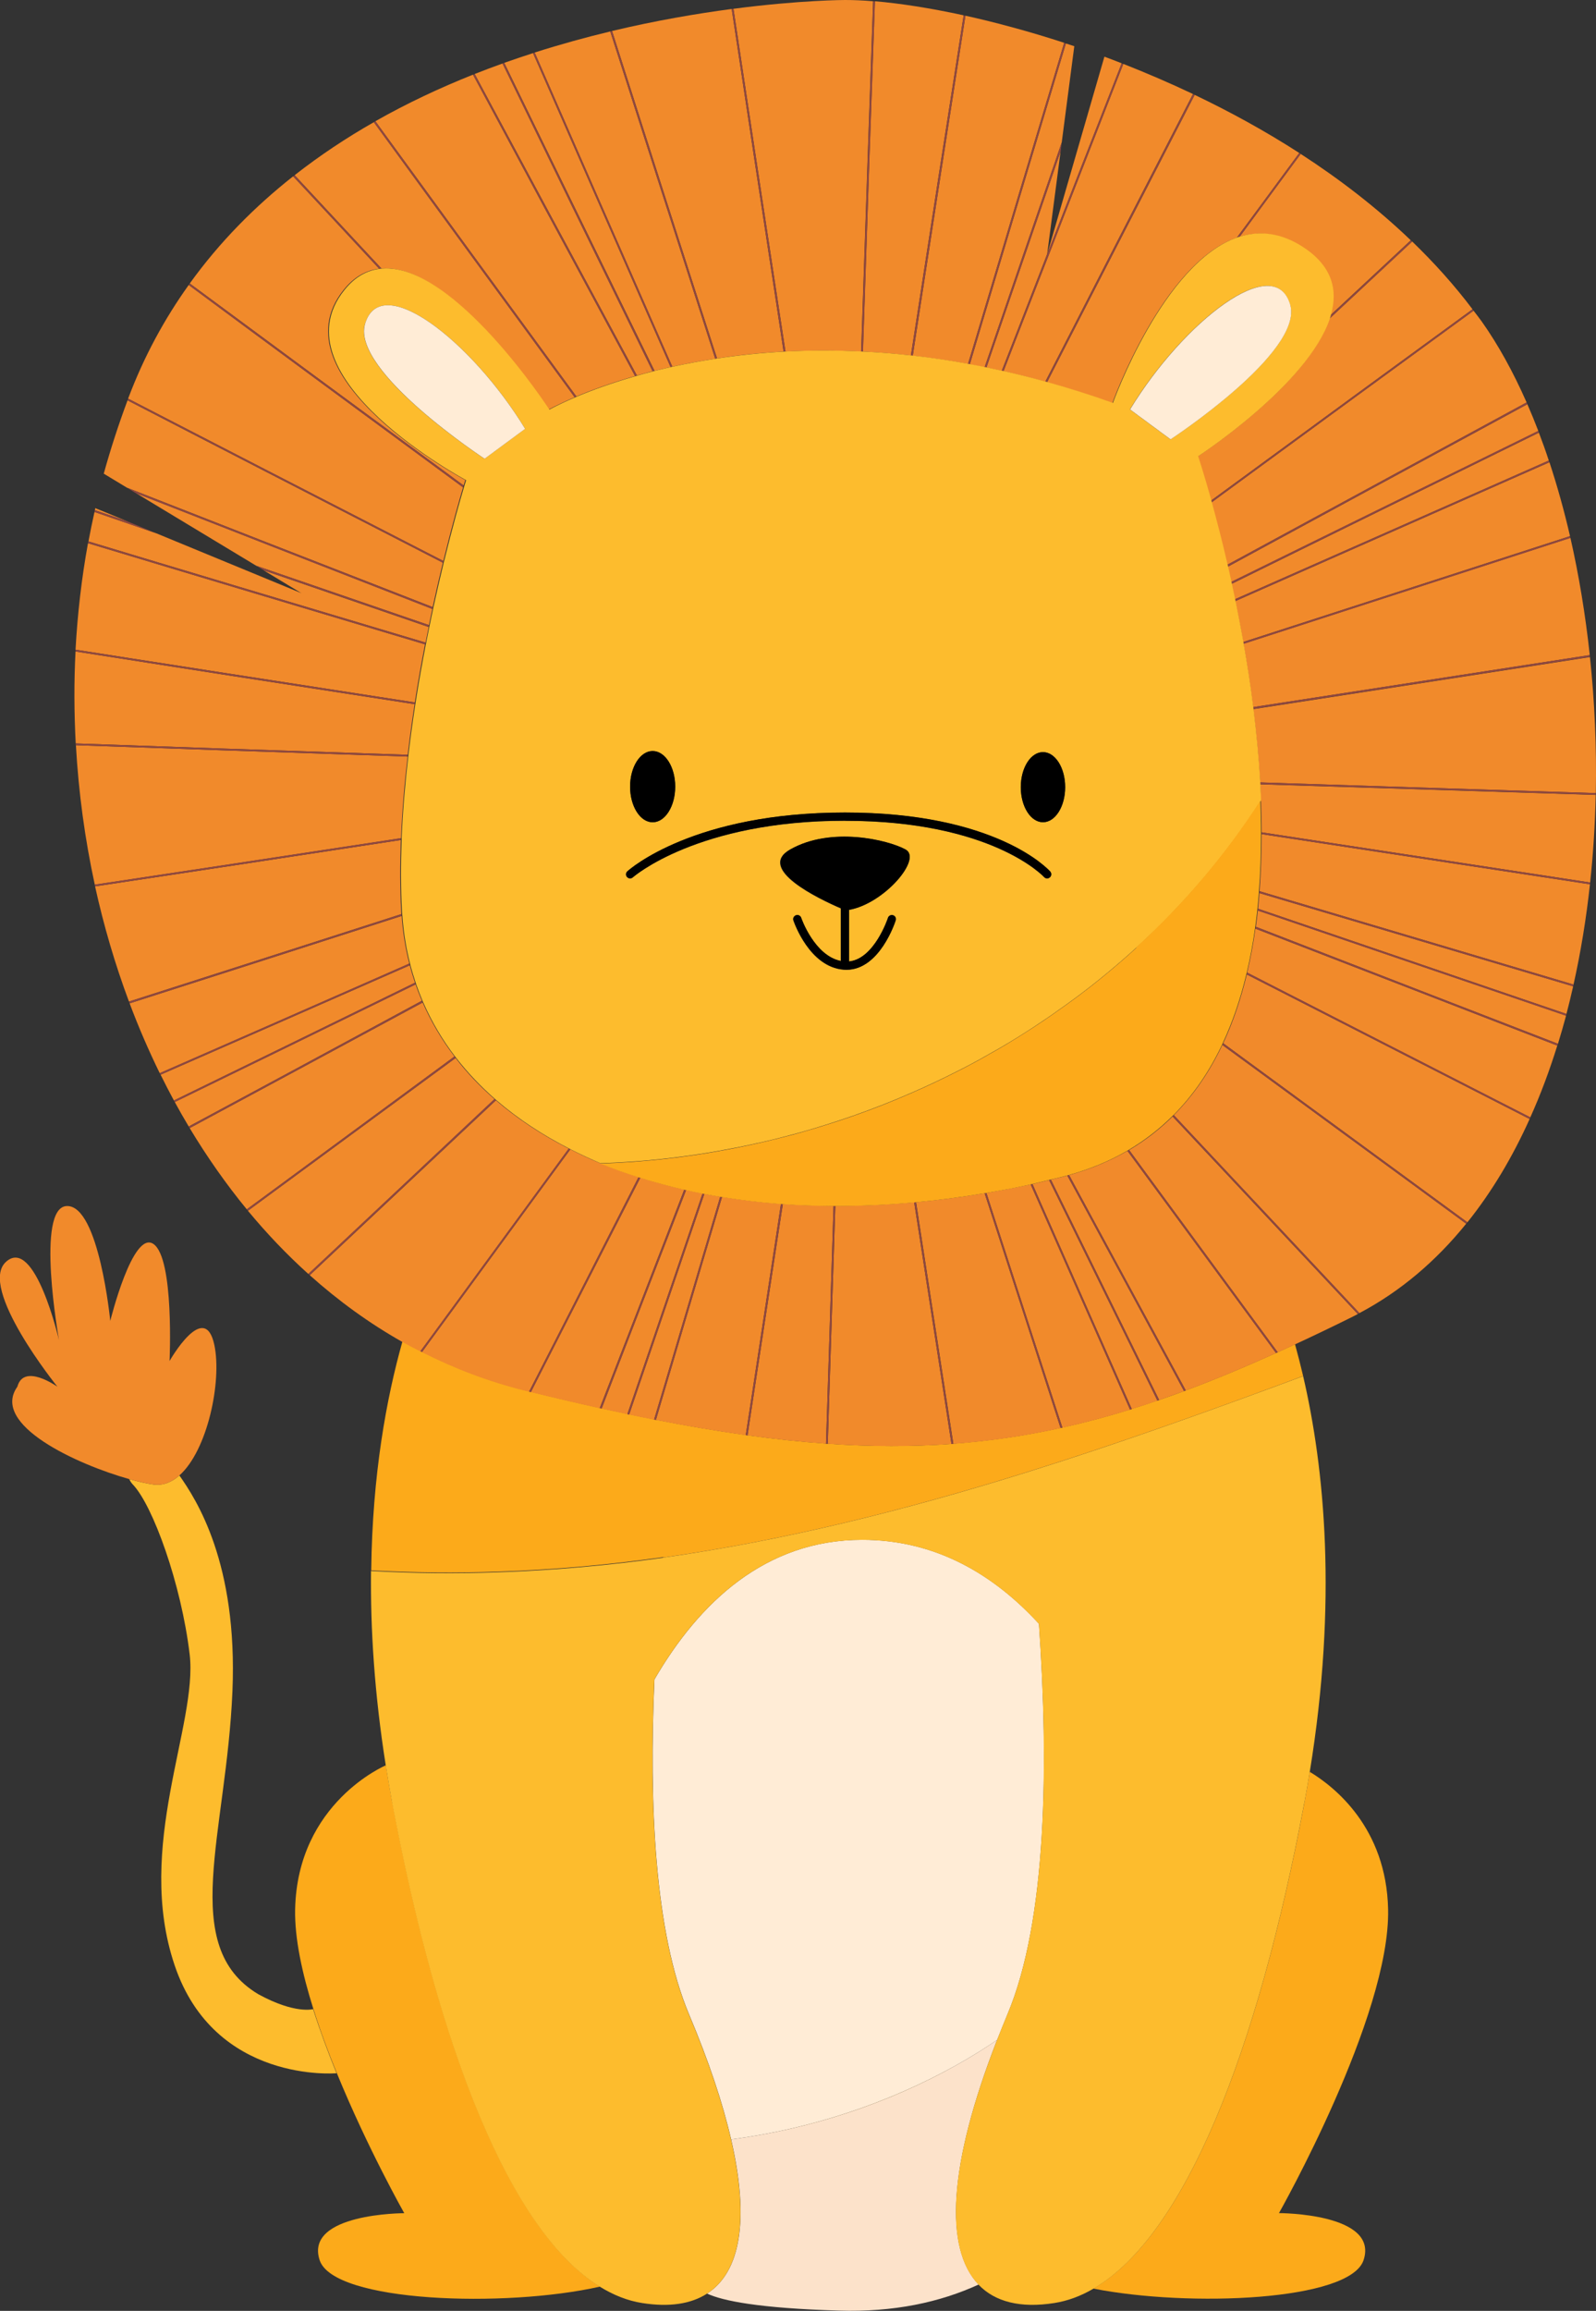 <?xml version="1.0" encoding="UTF-8"?>
<svg id="_Слой_2" data-name="Слой 2" xmlns="http://www.w3.org/2000/svg" viewBox="0 0 169.05 244.57">
  <rect x="0" y="0" width="169.05" height="244.57" fill="#333333" stroke="none"/>
  <defs>
    <style>
      .cls-1 {
        fill: #fce2ca;
      }

      .cls-2 {
        fill: #fcaa1a;
      }

      .cls-3 {
        fill: #90473f;
      }

      .cls-4 {
        fill: #fdbc2d;
      }

      .cls-5 {
        fill: #f18a2b;
      }

      .cls-6 {
        fill: #ffecd6;
      }
    </style>
  </defs>
  <g id="_Слой_1-2" data-name="Слой 1">
    <g>
      <path class="cls-4" d="m33.18,212.63s-1.9.57-5.83-1.58c-8.49-5.09-3.36-16.96-2.73-32.06.57-13.58-3.83-20.29-5.62-22.84-.81.72-1.73,1.09-2.74.96-.67-.09-1.56-.29-2.57-.57.08.18.19.37.38.57,2.12,2.21,5.13,10.52,6.02,17.98.88,7.46-5.84,20.35-1.59,32.91,4.24,12.55,17.14,11.42,17.15,11.42-.9-2.2-1.75-4.49-2.47-6.74l-.02-.04Z"/>
      <path class="cls-2" d="m41.55,190.8c-.25-1.35-.48-2.66-.68-3.97,0,0,0,0,0,0,0,0-9.38,3.93-9.61,15.26-.06,3.04.74,6.76,1.95,10.58.71,2.25,1.56,4.54,2.47,6.74,3.26,7.97,7.14,14.82,7.14,14.82,0,0-10.61,0-8.96,4.98,1.48,4.46,19.66,5.06,29.69,2.79-9.45-5.84-17.05-24.98-21.98-51.19Z"/>
      <path class="cls-2" d="m138.73,187.53c-.18,1.08-.36,2.16-.57,3.27-4.99,26.54-12.72,45.85-22.35,51.41,10.2,2,27.19,1.3,28.62-3.01,1.65-4.98-8.96-4.98-8.96-4.98,0,0,11.79-20.81,11.56-32.14-.18-8.67-5.71-13-8.3-14.56Z"/>
      <path class="cls-6" d="m105.62,215.89c.35-.88.71-1.78,1.09-2.7,4.21-9.99,4.36-26.57,3.34-41.34-4.76-5.19-10.9-8.89-18.72-8.89-10.29,0-17.3,6.68-22.01,14.78-.58,13.12.01,26.78,3.67,35.46,2.1,4.98,3.57,9.39,4.45,13.22,8.42-1.09,16.64-3.84,23.79-7.82.81-.45,1.6-.92,2.38-1.4.68-.42,1.35-.86,2.01-1.31Z"/>
      <path class="cls-1" d="m105.62,215.89c-.66.45-1.33.88-2.01,1.31-.78.48-1.57.95-2.38,1.4-7.15,3.99-15.37,6.73-23.79,7.82,1.96,8.47,1.01,14.04-2.55,16.32,1.67.77,5.5,1.55,13.96,1.8,5.83.18,10.71-.88,14.81-2.76-3.67-3.82-3.21-12.7,1.96-25.9Z"/>
      <path class="cls-2" d="m70.23,164.85s0,0,0-.01c12.94-1.82,25.66-5.03,38.26-8.95,0,0,0,0,0,0,9.91-3.09,19.74-6.61,29.54-10.26,0,0,0,0,0,0-.28-1.19-.57-2.3-.86-3.36-.62.29-1.23.57-1.83.84-.06.03-.12.06-.18.08-3.31,1.49-6.47,2.81-9.56,3.96-.06.02-.12.05-.18.07-.88.33-1.76.64-2.64.94-.06.02-.12.04-.18.06-.91.31-1.82.61-2.72.89-.06.02-.12.04-.18.06-2.41.75-4.79,1.38-7.17,1.91-.06.01-.13.03-.19.04-3.75.83-7.5,1.38-11.36,1.67-.06,0-.13.01-.19.02-4.19.3-8.51.3-13.1-.02-.06,0-.13,0-.19-.01-2.67-.19-5.43-.48-8.31-.88-.06,0-.13-.02-.19-.03-3.03-.42-6.19-.96-9.52-1.61-.06-.01-.13-.03-.19-.04-.87-.17-1.75-.35-2.64-.54-.06-.01-.13-.03-.19-.04-.9-.19-1.81-.39-2.73-.59-.06-.01-.13-.03-.19-.04-2.35-.52-4.77-1.09-7.29-1.71-.06-.02-.13-.03-.19-.05-.16-.04-.31-.08-.48-.12-3.83-.95-7.45-2.34-10.87-4.07-.06-.03-.12-.06-.17-.09-.64-.33-1.28-.65-1.91-1.01-1.69,5.98-3.19,14.09-3.31,24.24,4.5.26,8.96.29,13.39.14,5.9-.2,11.74-.72,17.54-1.54Z"/>
      <path class="cls-4" d="m138.16,190.8c.21-1.11.39-2.19.57-3.27,2.96-18.11,1.56-32.17-.7-41.89-9.8,3.64-19.63,7.17-29.54,10.26,0,0,0,0,0,0-12.6,3.92-25.32,7.12-38.26,8.95,0,0,0,0,0,.01-5.8.82-11.65,1.34-17.54,1.54-4.43.15-8.89.12-13.39-.14-.07,6.13.36,13,1.56,20.58.21,1.3.43,2.62.68,3.97,4.93,26.2,12.52,45.35,21.98,51.19,1.46.9,2.96,1.5,4.51,1.74,2.86.45,5.15.1,6.85-.99,3.56-2.28,4.51-7.85,2.55-16.32,8.42-1.09,16.64-3.84,23.79-7.82-7.15,3.99-15.37,6.73-23.79,7.82-.88-3.83-2.35-8.24-4.45-13.22-3.66-8.68-4.25-22.33-3.67-35.46,4.71-8.1,11.72-14.78,22.01-14.78,7.83,0,13.96,3.7,18.72,8.89,1.02,14.78.87,31.36-3.34,41.34-.39.92-.75,1.82-1.09,2.7-.66.45-1.33.88-2.01,1.31.68-.42,1.35-.86,2.01-1.31-5.17,13.2-5.64,22.08-1.96,25.9,1.75,1.82,4.44,2.5,8.01,1.94,1.42-.22,2.8-.73,4.14-1.51,9.63-5.56,17.36-24.87,22.35-51.41Z"/>
      <path class="cls-5" d="m130.4,61.6c12.62-6.2,23.91-11.75,32.54-15.99-.37-.97-.76-1.91-1.16-2.83-8.42,4.56-19.43,10.53-31.75,17.21.12.53.24,1.06.36,1.62Z"/>
      <path class="cls-5" d="m130.79,63.43c12.88-5.69,24.42-10.79,33.26-14.69-.33-1.01-.68-1.99-1.05-2.95-8.66,4.26-19.95,9.81-32.56,16.01.12.54.23,1.08.35,1.64Z"/>
      <path class="cls-5" d="m132.72,74.84c13.68-2.11,26.03-4.02,35.67-5.51-.46-4.28-1.15-8.44-2.05-12.41-9.3,3.01-21.3,6.9-34.63,11.21.38,2.14.72,4.39,1.02,6.7Z"/>
      <path class="cls-5" d="m131.67,67.95c13.35-4.32,25.35-8.21,34.63-11.21-.63-2.72-1.36-5.33-2.18-7.82-8.87,3.92-20.41,9.02-33.28,14.7.29,1.38.57,2.83.83,4.33Z"/>
      <path class="cls-5" d="m126.86,48.32s.58,1.73,1.4,4.67c10.76-7.88,20.35-14.9,27.71-20.26-1.93-2.56-4.08-4.94-6.39-7.17-2.63,2.45-5.57,5.19-8.76,8.16-2.32,7.03-13.96,14.59-13.96,14.59Z"/>
      <path class="cls-5" d="m106.1,39.26c1.67-4.29,3.28-8.43,4.82-12.38l1.42-10.87c-2.36,6.86-5.02,14.6-7.86,22.89.53.11,1.08.23,1.62.35Z"/>
      <path class="cls-5" d="m110.71,40.41c6.01-11.72,11.41-22.24,15.65-30.46-2.47-1.17-4.94-2.23-7.38-3.19-3.43,8.77-7.82,20.01-12.69,32.53,1.45.33,2.92.69,4.42,1.11Z"/>
      <path class="cls-5" d="m104.29,38.87c2.97-8.66,5.73-16.72,8.17-23.8l1.33-10.18c-.3-.1-.59-.19-.89-.29-2.75,9.13-6.27,20.89-10.18,33.97.52.1,1.04.2,1.57.3Z"/>
      <path class="cls-5" d="m117.82,42.67s5.31-14.81,13.19-17.52c2.39-3.25,4.6-6.24,6.61-8.96-3.6-2.32-7.33-4.36-11.08-6.15-4.23,8.21-9.63,18.72-15.64,30.42,2.25.63,4.56,1.36,6.92,2.2Z"/>
      <path class="cls-5" d="m137.94,26.16c3.12,2.02,3.73,4.57,2.97,7.21,3.1-2.89,5.95-5.55,8.52-7.94-3.57-3.42-7.52-6.46-11.66-9.14-1.97,2.66-4.13,5.6-6.47,8.77,2.06-.62,4.28-.42,6.63,1.1Z"/>
      <path class="cls-5" d="m119.59,121.7c5.88,8,11.24,15.29,15.75,21.42.61-.27,1.22-.55,1.83-.84,1.97-.91,3.99-1.88,6.07-2.91.2-.1.38-.2.58-.3-5.49-5.85-12.2-12.99-19.62-20.91-1.35,1.34-2.88,2.53-4.6,3.55Z"/>
      <path class="cls-5" d="m132.1,102.94c11.58,5.92,21.94,11.21,29.99,15.32,1.09-2.42,2.04-4.97,2.86-7.6-8.63-3.34-19.67-7.62-31.98-12.38-.22,1.59-.51,3.14-.87,4.66Z"/>
      <path class="cls-5" d="m129.56,110.41c9.97,7.31,18.89,13.84,25.87,18.95,2.59-3.23,4.78-6.91,6.59-10.93-8.06-4.12-18.41-9.4-29.96-15.3-.62,2.56-1.44,5.01-2.5,7.28Z"/>
      <path class="cls-5" d="m133.47,82.81c13.62.43,25.91.82,35.56,1.13.09-4.84-.12-9.69-.62-14.4-9.66,1.49-22,3.4-35.66,5.51.32,2.53.57,5.14.72,7.77Z"/>
      <path class="cls-5" d="m119.42,121.8c-1.84,1.06-3.89,1.93-6.18,2.56,4.57,8.44,8.77,16.19,12.36,22.8,3.09-1.15,6.26-2.47,9.56-3.96-4.51-6.14-9.87-13.42-15.74-21.4Z"/>
      <path class="cls-5" d="m133.56,84.73h0c.04,1.12.07,2.24.07,3.36,13.34,2.04,25.37,3.87,34.8,5.31.33-3.07.52-6.17.59-9.27-9.67-.3-21.95-.69-35.54-1.12.03.58.06,1.15.08,1.73Z"/>
      <path class="cls-5" d="m133.41,94.32c12.79,3.8,24.28,7.21,33.26,9.88.77-3.45,1.35-7.01,1.74-10.61-9.45-1.44-21.46-3.27-34.78-5.31,0,2.03-.07,4.05-.22,6.04Z"/>
      <path class="cls-5" d="m133.24,96.17c12.58,4.29,23.87,8.14,32.68,11.14.25-.96.49-1.94.71-2.92-8.99-2.67-20.47-6.08-33.23-9.87-.04.55-.1,1.1-.15,1.65Z"/>
      <path class="cls-5" d="m133.01,98.08c12.33,4.78,23.39,9.06,32.01,12.39.3-.98.59-1.97.86-2.98-8.82-3.01-20.1-6.85-32.65-11.13-.06.57-.13,1.14-.21,1.71Z"/>
      <path class="cls-5" d="m124.33,118.02c7.45,7.94,14.18,15.1,19.66,20.95,4.39-2.32,8.15-5.55,11.31-9.46-6.99-5.12-15.88-11.63-25.83-18.92-1.32,2.78-3.01,5.29-5.14,7.43Z"/>
      <path class="cls-5" d="m45.8,64.45c-12.13-4.72-22.97-8.95-31.38-12.25l12.73,7.68c5.62,1.93,11.77,4.04,18.29,6.28.12-.58.24-1.16.36-1.72Z"/>
      <path class="cls-5" d="m102.53,38.53c3.91-13.1,7.44-24.86,10.19-34-3.69-1.2-7.22-2.15-10.46-2.87-1.5,9.59-3.43,22.07-5.58,35.99,1.89.22,3.85.5,5.85.87Z"/>
      <path class="cls-5" d="m43.92,74.53c-14.09-2.17-26.59-4.11-35.92-5.58-.17,3.24-.15,6.49.02,9.73,9.27.33,21.47.75,35.17,1.2.21-1.82.46-3.61.73-5.36Z"/>
      <path class="cls-5" d="m45.4,66.36c-6.2-2.13-12.08-4.14-17.47-6l4,2.42-15.38-6.34c-2.34-.81-4.53-1.56-6.54-2.26-.23,1.04-.45,2.08-.64,3.12,9.09,2.75,21.56,6.48,35.71,10.71.11-.56.22-1.11.33-1.65Z"/>
      <path class="cls-5" d="m45.03,68.2c-14.14-4.23-26.61-7.96-35.71-10.71-.68,3.72-1.11,7.49-1.32,11.27,9.33,1.46,21.84,3.4,35.94,5.58.33-2.12.7-4.18,1.08-6.14Z"/>
      <path class="cls-5" d="m42.5,96.49c-.14-2.48-.14-5.03-.04-7.59-12.49,1.91-23.66,3.6-32.39,4.91.92,4.18,2.12,8.25,3.59,12.19,7.91-2.53,17.82-5.71,28.86-9.26,0-.08-.02-.16-.02-.25Z"/>
      <path class="cls-5" d="m44.77,106.1c-9.37,5.06-17.81,9.6-24.68,13.29,1.83,3.04,3.85,5.92,6.05,8.6,6.18-4.54,13.69-10.07,22-16.18-1.35-1.77-2.48-3.68-3.37-5.71Z"/>
      <path class="cls-5" d="m48.26,111.97c-8.32,6.12-15.83,11.64-22,16.17,1.99,2.4,4.12,4.64,6.4,6.69,5.57-5.23,12.3-11.54,19.72-18.51-1.54-1.34-2.92-2.79-4.12-4.35Z"/>
      <path class="cls-5" d="m42.54,96.94c-11.02,3.55-20.91,6.72-28.81,9.25.95,2.53,2.02,5,3.19,7.39,7.32-3.2,16.37-7.17,26.44-11.6-.41-1.61-.69-3.29-.81-5.04Z"/>
      <path class="cls-5" d="m44.02,104.18c-9.7,4.74-18.42,9.01-25.51,12.45.48.88.97,1.74,1.48,2.59,6.88-3.69,15.32-8.24,24.7-13.31-.24-.57-.47-1.15-.67-1.74Z"/>
      <path class="cls-5" d="m43.41,102.16c-10.05,4.42-19.09,8.38-26.4,11.58.45.92.93,1.83,1.41,2.73,7.09-3.45,15.83-7.72,25.54-12.47-.2-.6-.39-1.21-.55-1.84Z"/>
      <path class="cls-5" d="m43.17,80.07c-13.68-.46-25.86-.87-35.13-1.2.28,4.98.95,9.93,2,14.76,8.74-1.31,19.93-3.01,32.44-4.92.12-2.88.36-5.78.7-8.63Z"/>
      <path class="cls-5" d="m83,37.22c-2.15-14.09-4.06-26.68-5.5-36.27-3.69.49-8.02,1.22-12.67,2.33,2.91,9.1,6.77,21.14,11.12,34.65,2.18-.33,4.52-.58,7.05-.72Z"/>
      <path class="cls-5" d="m71.03,38.85c-5.72-13.02-10.79-24.57-14.57-33.23-1.01.33-2.03.67-3.05,1.03,4.11,8.45,9.65,19.79,15.92,32.6.55-.14,1.12-.27,1.71-.4Z"/>
      <path class="cls-5" d="m75.76,37.97c-4.35-13.5-8.21-25.54-11.12-34.64-2.59.62-5.28,1.36-8.01,2.23,3.78,8.66,8.86,20.22,14.58,33.25,1.41-.31,2.93-.59,4.54-.84Z"/>
      <path class="cls-5" d="m96.48,37.63c2.15-13.92,4.08-26.41,5.59-36.01-3.55-.77-6.74-1.26-9.4-1.49-.35,9.79-.79,22.68-1.27,37.08,1.64.08,3.33.22,5.08.41Z"/>
      <path class="cls-5" d="m91.21,37.21c.48-14.4.92-27.29,1.27-37.08C91.39.04,90.39,0,89.5,0c0,0-4.7,0-11.81.93,1.44,9.58,3.36,22.19,5.51,36.28,2.51-.13,5.19-.14,8.02,0Z"/>
      <path class="cls-5" d="m69.13,39.3c-6.26-12.79-11.8-24.13-15.9-32.58-.98.35-1.96.72-2.95,1.11,4.42,8.24,10.4,19.35,17.18,31.91.53-.15,1.09-.3,1.66-.45Z"/>
      <path class="cls-5" d="m46.92,59.56c-13.41-6.88-25.12-12.9-33.41-17.19-.96,2.57-1.8,5.16-2.52,7.76l2.45,1.48c8.54,3.35,19.77,7.73,32.39,12.64.37-1.69.73-3.26,1.08-4.69Z"/>
      <path class="cls-5" d="m49.05,51.58c-11.74-8.63-21.91-16.12-29.06-21.42-2.55,3.56-4.73,7.54-6.41,12,0,.01,0,.02-.01.03,8.28,4.28,19.98,10.3,33.39,17.18.92-3.75,1.71-6.52,2.09-7.78Z"/>
      <path class="cls-5" d="m49.29,50.81s-20.35-10.86-12.89-20.13c1.12-1.4,2.4-2.08,3.76-2.24-3.43-3.68-6.49-6.96-9.11-9.78-4.06,3.2-7.79,6.95-10.95,11.34,7.14,5.28,17.29,12.77,29.01,21.38.11-.37.18-.58.18-.58Z"/>
      <path class="cls-5" d="m67.27,39.8c-6.78-12.55-12.76-23.66-17.17-31.9-3.48,1.39-6.96,3.01-10.34,4.93,5.38,7.39,12.81,17.55,21.29,29.13,1.52-.64,3.61-1.41,6.22-2.16Z"/>
      <path class="cls-5" d="m58.11,43.35s.96-.54,2.76-1.31c-8.47-11.57-15.9-21.72-21.27-29.11-2.9,1.65-5.71,3.51-8.39,5.61,2.64,2.84,5.73,6.16,9.19,9.87,7.64-.57,17.71,14.93,17.71,14.93Z"/>
      <path class="cls-5" d="m129.99,59.78c12.32-6.68,23.33-12.64,31.71-17.19-1.41-3.2-3-6.09-4.75-8.56-.28-.39-.58-.77-.87-1.15-7.37,5.37-16.98,12.4-27.77,20.3.5,1.8,1.08,4.04,1.67,6.59Z"/>
      <path class="cls-5" d="m73.93,122.16h0c-1.71.26-3.43.47-5.16.63h0c1.73-.16,3.45-.37,5.16-.63Z"/>
      <path class="cls-5" d="m116.98,6l-6.05,20.87c2.95-7.57,5.62-14.41,7.88-20.17-.61-.24-1.22-.48-1.83-.7Z"/>
      <path class="cls-5" d="m88.57,118.68h0c-1.5.49-3.01.94-4.53,1.36h0c1.52-.41,3.03-.87,4.53-1.36Z"/>
      <path class="cls-5" d="m75.94,121.83s0,0,0,0c-.59.1-1.19.21-1.79.3h0c.6-.09,1.19-.2,1.79-.3Z"/>
      <path class="cls-5" d="m118.47,101.98c-.06.05-.13.11-.19.16h0c.06-.05.13-.11.19-.16Z"/>
      <path class="cls-5" d="m103.41,112.31h0c-.97.53-1.95,1.03-2.95,1.52h0c.99-.49,1.98-.99,2.95-1.52Z"/>
      <path class="cls-5" d="m83.84,120.09h0c-1.92.51-3.85.96-5.8,1.35,0,0,0,0,0,0,1.95-.39,3.89-.83,5.8-1.35Z"/>
      <path class="cls-5" d="m77.82,121.48h0c-.55.11-1.11.21-1.67.31,0,0,0,0,0,0,.56-.1,1.11-.2,1.67-.31Z"/>
      <path class="cls-5" d="m68.55,122.8c-1.48.13-2.96.23-4.45.28,1.49-.06,2.97-.15,4.45-.28h0Z"/>
      <path class="cls-5" d="m100.29,113.92h0c-1.63.8-3.28,1.55-4.96,2.25h0c1.68-.7,3.33-1.45,4.96-2.25Z"/>
      <path class="cls-5" d="m10.09,53.78c-.02.07-.03.14-.04.21,1.11.38,2.27.78,3.48,1.2l-3.43-1.41Z"/>
      <path class="cls-5" d="m109.69,108.56h0c-1.23.8-2.48,1.59-3.75,2.33h0c1.27-.74,2.52-1.52,3.75-2.33Z"/>
      <path class="cls-5" d="m105.78,110.98h0c-.33.19-.66.37-1,.56,0,0,0,0,0,0,.33-.19.67-.37,1-.56Z"/>
      <path class="cls-5" d="m95.14,116.25h0c-2.09.87-4.21,1.66-6.37,2.37h0c2.16-.71,4.28-1.5,6.37-2.37Z"/>
      <path class="cls-5" d="m113.03,106.26h0c-1.04.75-2.1,1.49-3.18,2.2h0c1.08-.71,2.13-1.44,3.18-2.2Z"/>
      <path class="cls-5" d="m104.61,111.64s0,0,0,0c-.34.19-.69.39-1.03.58h0c.35-.19.69-.39,1.03-.58Z"/>
      <path class="cls-5" d="m114.47,105.2c-.42.32-.85.63-1.28.94h0c.43-.31.86-.62,1.28-.94Z"/>
      <path class="cls-5" d="m118.12,102.27c-1.19,1.01-2.4,1.99-3.65,2.93,1.25-.94,2.46-1.92,3.65-2.93h0Z"/>
      <path class="cls-5" d="m74.41,126.3c-.59-.11-1.16-.24-1.73-.37-3.29,8.49-6.33,16.33-8.96,23.15.92.2,1.84.4,2.73.59,2.35-6.91,5.05-14.82,7.97-23.37Z"/>
      <path class="cls-5" d="m76.48,126.67c-2.56,8.63-4.94,16.63-7.01,23.61,3.33.65,6.49,1.18,9.52,1.61,1.11-7.26,2.37-15.55,3.73-24.48-2.14-.16-4.22-.41-6.24-.74Z"/>
      <path class="cls-5" d="m76.29,126.64c-.57-.09-1.13-.19-1.68-.3-2.92,8.55-5.62,16.47-7.97,23.37.89.19,1.77.37,2.64.54,2.08-6.99,4.45-14.99,7.01-23.61Z"/>
      <path class="cls-5" d="m82.92,127.42c-1.36,8.94-2.63,17.23-3.74,24.49,2.88.4,5.64.69,8.31.88.24-7.45.51-15.98.8-25.17-1.82-.01-3.62-.07-5.37-.2Z"/>
      <path class="cls-5" d="m88.48,127.62c-.29,9.2-.56,17.74-.8,25.18,4.59.32,8.91.32,13.1.02-1.16-7.53-2.5-16.2-3.95-25.58-2.85.26-5.63.39-8.35.38Z"/>
      <path class="cls-5" d="m104.29,126.28c-2.45.41-4.88.73-7.26.95,1.45,9.38,2.79,18.06,3.95,25.58,3.86-.29,7.61-.84,11.36-1.67-2.36-7.27-5.09-15.72-8.05-24.86Z"/>
      <path class="cls-5" d="m72.49,125.89c-1.6-.36-3.16-.78-4.66-1.26-4.28,8.38-8.22,16.08-11.6,22.7,2.52.62,4.95,1.19,7.29,1.71,2.64-6.82,5.68-14.67,8.96-23.15Z"/>
      <path class="cls-5" d="m60.24,121.56c-2.87-1.46-5.46-3.17-7.71-5.11-7.43,6.97-14.16,13.29-19.72,18.51,3.02,2.7,6.29,5.08,9.8,7.06.63.35,1.27.68,1.91,1.01,4.5-6.15,9.85-13.45,15.72-21.46Z"/>
      <path class="cls-5" d="m67.64,124.57c-1.39-.44-2.75-.92-4.06-1.46,0,0,0,0,0,0-1.1-.45-2.15-.95-3.17-1.47-5.87,8.01-11.22,15.32-15.72,21.46,3.42,1.73,7.04,3.12,10.87,4.07.16.04.32.08.48.12,3.39-6.63,7.32-14.34,11.6-22.72Z"/>
      <path class="cls-5" d="m113.05,124.41c-.15.04-.29.09-.44.12-.44.11-.87.2-1.3.31,4.24,8.63,8.13,16.55,11.47,23.33.87-.3,1.75-.62,2.64-.94-3.59-6.63-7.79-14.38-12.37-22.82Z"/>
      <path class="cls-5" d="m109.16,125.35c-1.57.34-3.13.63-4.68.9,2.96,9.15,5.69,17.59,8.05,24.85,2.38-.53,4.76-1.17,7.17-1.91-3.07-6.95-6.65-15.04-10.53-23.84Z"/>
      <path class="cls-5" d="m111.12,124.89c-.59.14-1.18.29-1.76.42,3.89,8.8,7.46,16.89,10.52,23.82.9-.28,1.81-.58,2.72-.89-3.34-6.79-7.24-14.72-11.48-23.35Z"/>
      <path class="cls-3" d="m43.95,74.34c-14.1-2.18-26.61-4.11-35.94-5.58,0,.06,0,.13,0,.19,9.33,1.47,21.83,3.4,35.92,5.58,0-.06.02-.13.03-.19Z"/>
      <path class="cls-3" d="m133.63,88.28c13.32,2.03,25.33,3.87,34.78,5.31,0-.06.01-.13.02-.19-9.43-1.44-21.46-3.27-34.8-5.31,0,.06,0,.13,0,.19Z"/>
      <path class="cls-3" d="m61.05,41.96c-8.48-11.58-15.91-21.74-21.29-29.13-.06.03-.11.06-.17.1,5.37,7.38,12.8,17.54,21.27,29.11.06-.03.12-.05.18-.08Z"/>
      <path class="cls-3" d="m119.59,121.7c-.06.03-.11.06-.17.1,5.87,7.99,11.23,15.27,15.74,21.4.06-.03.12-.06.18-.08-4.51-6.13-9.87-13.42-15.75-21.42Z"/>
      <path class="cls-3" d="m109.86,108.45h0c-.05.04-.11.07-.16.11h0c.05-.04.11-.07.16-.11Z"/>
      <path class="cls-3" d="m96.68,37.66c2.15-13.92,4.08-26.4,5.58-35.99-.06-.01-.12-.03-.19-.04-1.5,9.59-3.44,22.08-5.59,36.01.06,0,.13.02.19.02Z"/>
      <path class="cls-3" d="m84.05,120.04h0c-.07.02-.14.03-.2.05h0c.07-.02.14-.03.2-.05Z"/>
      <path class="cls-3" d="m82.72,127.41c-1.36,8.93-2.63,17.22-3.73,24.48.06,0,.13.02.19.03,1.11-7.26,2.37-15.55,3.74-24.49-.06,0-.13,0-.19-.01Z"/>
      <path class="cls-3" d="m48.14,111.81c-8.31,6.11-15.83,11.64-22,16.18.04.05.08.1.12.15,6.17-4.54,13.67-10.06,22-16.17-.04-.05-.08-.1-.12-.15Z"/>
      <path class="cls-3" d="m128.31,53.19c10.79-7.91,20.4-14.94,27.77-20.3-.04-.05-.08-.1-.11-.15-7.35,5.36-16.95,12.37-27.71,20.26.02.06.04.13.05.2Z"/>
      <path class="cls-3" d="m43.19,79.88c-13.7-.46-25.89-.87-35.17-1.2,0,.06,0,.13,0,.19,9.27.33,21.45.75,35.13,1.2,0-.06.02-.13.02-.19Z"/>
      <path class="cls-3" d="m133.48,83c13.59.43,25.87.82,35.54,1.12,0-.06,0-.13,0-.19-9.65-.3-21.94-.69-35.56-1.13,0,.06,0,.13.01.19Z"/>
      <path class="cls-3" d="m40.4,28.42c-3.46-3.71-6.56-7.03-9.19-9.87-.05.04-.1.08-.15.12,2.62,2.82,5.68,6.1,9.11,9.78.08,0,.16-.02.24-.03Z"/>
      <path class="cls-3" d="m124.2,118.15c7.42,7.91,14.14,15.06,19.62,20.91.06-.03.12-.06.18-.09-5.49-5.84-12.21-13.01-19.66-20.95-.05.05-.09.09-.14.13Z"/>
      <path class="cls-3" d="m113.19,106.14h0c-.05.04-.1.08-.16.12h0c.05-.04.1-.08.16-.12Z"/>
      <path class="cls-3" d="m91.41,37.22c.48-14.4.92-27.29,1.27-37.08-.06,0-.13,0-.19-.01-.35,9.79-.79,22.68-1.27,37.08.06,0,.13,0,.19.01Z"/>
      <path class="cls-3" d="m88.77,118.62h0c-.06.02-.13.04-.19.06h0c.06-.02.13-.04.19-.06Z"/>
      <path class="cls-3" d="m88.29,127.62c-.29,9.19-.56,17.72-.8,25.17.06,0,.13,0,.19.01.24-7.45.51-15.98.8-25.18-.06,0-.13,0-.19,0Z"/>
      <path class="cls-3" d="m140.82,33.73c3.19-2.97,6.13-5.72,8.76-8.16-.05-.04-.09-.09-.14-.13-2.57,2.39-5.42,5.05-8.52,7.94-.03.12-.06.24-.1.36Z"/>
      <path class="cls-3" d="m52.38,116.31c-7.42,6.97-14.15,13.28-19.72,18.51.05.04.1.08.15.13,5.56-5.22,12.29-11.54,19.72-18.51-.05-.04-.1-.08-.15-.13Z"/>
      <path class="cls-3" d="m42.47,88.7c-12.51,1.91-23.7,3.61-32.44,4.92.01.06.02.13.04.19,8.74-1.31,19.91-3.01,32.39-4.91,0-.07,0-.13,0-.2Z"/>
      <path class="cls-3" d="m132.74,75.03c13.66-2.11,26-4.01,35.66-5.51,0-.06-.01-.13-.02-.19-9.64,1.49-21.98,3.4-35.67,5.51,0,.06.02.13.02.19Z"/>
      <path class="cls-3" d="m129.47,110.59c9.95,7.29,18.84,13.8,25.83,18.92.04-.05.08-.1.12-.15-6.98-5.11-15.9-11.64-25.87-18.95-.03.06-.05.12-.08.18Z"/>
      <path class="cls-3" d="m49.11,51.39c-11.71-8.61-21.87-16.1-29.01-21.38-.04.05-.07.1-.11.16,7.15,5.3,17.32,12.79,29.06,21.42.02-.07.04-.14.06-.2Z"/>
      <path class="cls-3" d="m118.28,102.14h0c-.05.04-.1.08-.15.13h0c.05-.04.1-.08.15-.13Z"/>
      <path class="cls-3" d="m95.32,116.17h0c-.06.03-.12.05-.18.08h0c.06-.03.12-.05.18-.08Z"/>
      <path class="cls-3" d="m83.2,37.21c-2.15-14.09-4.07-26.7-5.51-36.28-.06,0-.13.02-.19.02,1.44,9.59,3.35,22.18,5.5,36.27.06,0,.13,0,.19-.01Z"/>
      <path class="cls-3" d="m96.83,127.25c1.45,9.37,2.79,18.05,3.95,25.58.06,0,.13-.01.19-.02-1.16-7.52-2.5-16.2-3.95-25.58-.06,0-.13.01-.19.02Z"/>
      <path class="cls-3" d="m60.41,121.64c-.06-.03-.12-.06-.17-.09-5.87,8.01-11.21,15.31-15.72,21.46.06.03.12.06.17.09,4.5-6.14,9.85-13.45,15.72-21.46Z"/>
      <path class="cls-3" d="m131.31,25.06c2.33-3.17,4.5-6.1,6.47-8.77-.05-.03-.11-.07-.16-.1-2.01,2.72-4.22,5.71-6.61,8.96.1-.03.2-.06.3-.09Z"/>
      <path class="cls-3" d="m131.7,68.15c13.34-4.32,25.34-8.2,34.63-11.21-.01-.06-.03-.13-.04-.19-9.27,3-21.27,6.89-34.63,11.21.01.06.02.13.03.19Z"/>
      <path class="cls-3" d="m42.53,96.74c-11.04,3.55-20.95,6.74-28.86,9.26.02.06.05.12.07.18,7.91-2.52,17.79-5.7,28.81-9.25,0-.07-.01-.13-.02-.2Z"/>
      <path class="cls-3" d="m132.06,103.13c11.55,5.9,21.89,11.18,29.96,15.3.03-.06.05-.12.08-.18-8.05-4.11-18.41-9.4-29.99-15.32-.02.06-.03.13-.05.19Z"/>
      <path class="cls-3" d="m46.97,59.37c-13.41-6.88-25.12-12.9-33.39-17.18-.02.06-.04.12-.06.18,8.29,4.29,20,10.31,33.41,17.19.02-.07.03-.13.05-.19Z"/>
      <path class="cls-3" d="m100.46,113.83h0c-.06.03-.12.06-.18.09h0c.06-.03.12-.06.18-.09Z"/>
      <path class="cls-3" d="m75.95,37.94c-4.35-13.51-8.22-25.55-11.12-34.65-.06.01-.12.03-.19.04,2.9,9.1,6.77,21.14,11.12,34.64.06,0,.13-.02.19-.03Z"/>
      <path class="cls-3" d="m104.48,126.25c-.06.01-.13.02-.19.03,2.96,9.15,5.69,17.59,8.05,24.86.06-.01.13-.03.19-.04-2.35-7.26-5.08-15.7-8.05-24.85Z"/>
      <path class="cls-3" d="m68.77,122.79h0c-.08,0-.15.01-.23.02h0c.08,0,.15-.01.23-.02Z"/>
      <path class="cls-3" d="m110.9,40.46c6-11.71,11.4-22.21,15.64-30.42-.06-.03-.11-.05-.17-.08-4.24,8.22-9.65,18.74-15.65,30.46.06.02.13.03.19.05Z"/>
      <path class="cls-3" d="m67.83,124.63c-.06-.02-.12-.04-.19-.06-4.28,8.37-8.22,16.09-11.6,22.72.07.02.13.03.19.05,3.38-6.62,7.32-14.33,11.6-22.7Z"/>
      <path class="cls-3" d="m130.03,59.98c12.32-6.67,23.33-12.64,31.75-17.21-.03-.06-.05-.12-.08-.18-8.39,4.55-19.39,10.51-31.71,17.19.01.06.03.13.05.2Z"/>
      <path class="cls-3" d="m44.69,105.92c-9.38,5.06-17.83,9.61-24.7,13.31.03.05.07.11.1.16,6.87-3.69,15.31-8.24,24.68-13.29-.03-.06-.05-.12-.08-.18Z"/>
      <path class="cls-3" d="m45.07,68.01c-14.14-4.23-26.61-7.96-35.71-10.71-.01.06-.02.13-.04.19,9.1,2.75,21.56,6.49,35.71,10.71.01-.06.02-.13.04-.19Z"/>
      <path class="cls-3" d="m133.4,94.52c12.76,3.79,24.24,7.2,33.23,9.87.01-.06.03-.13.04-.19-8.98-2.67-20.47-6.08-33.26-9.88,0,.07,0,.13-.01.2Z"/>
      <path class="cls-3" d="m67.46,39.75c-6.78-12.57-12.77-23.67-17.18-31.91-.06.02-.12.05-.18.07,4.42,8.24,10.4,19.34,17.17,31.9.06-.02.12-.04.19-.06Z"/>
      <path class="cls-3" d="m105.95,110.89h0c-.06.03-.11.06-.17.1h0c.06-.03.11-.06.17-.1Z"/>
      <path class="cls-3" d="m113.24,124.36c-.06.02-.13.04-.19.05,4.57,8.44,8.77,16.19,12.37,22.82.06-.02.12-.05.18-.07-3.58-6.61-7.78-14.36-12.36-22.8Z"/>
      <path class="cls-3" d="m78.04,121.44s0,0,0,0c-.07.01-.14.03-.22.04h0c.07-.01.14-.03.22-.04Z"/>
      <path class="cls-3" d="m102.72,38.57c3.91-13.09,7.43-24.85,10.18-33.97-.06-.02-.12-.04-.18-.06-2.75,9.14-6.28,20.9-10.19,34,.06.01.13.03.19.04Z"/>
      <path class="cls-3" d="m76.48,126.67c-.06-.01-.13-.02-.19-.03-2.56,8.62-4.94,16.62-7.01,23.61.06.01.13.03.19.04,2.07-6.98,4.45-14.98,7.01-23.61Z"/>
      <path class="cls-3" d="m130.83,63.62c12.87-5.68,24.41-10.78,33.28-14.7-.02-.06-.04-.12-.06-.18-8.84,3.91-20.38,9.01-33.26,14.69.01.07.03.13.04.19Z"/>
      <path class="cls-3" d="m43.36,101.97c-10.07,4.43-19.12,8.4-26.44,11.6.03.06.06.12.08.17,7.31-3.2,16.35-7.16,26.4-11.58-.02-.06-.03-.13-.05-.19Z"/>
      <path class="cls-3" d="m132.98,98.28c12.3,4.77,23.35,9.04,31.98,12.38.02-.06.04-.12.06-.19-8.62-3.33-19.67-7.62-32.01-12.39,0,.07-.02.13-.03.2Z"/>
      <path class="cls-3" d="m45.84,64.26c-12.62-4.91-23.85-9.29-32.39-12.64l.97.59c8.42,3.3,19.26,7.53,31.38,12.25.01-.06.03-.13.04-.19Z"/>
      <path class="cls-3" d="m71.22,38.81c-5.73-13.02-10.8-24.59-14.58-33.25-.06.02-.12.04-.18.06,3.78,8.66,8.85,20.21,14.57,33.23.06-.01.13-.03.19-.04Z"/>
      <path class="cls-3" d="m103.58,112.22h0c-.06.03-.12.06-.17.09h0c.06-.03.12-.06.17-.09Z"/>
      <path class="cls-3" d="m109.36,125.31c-.06.01-.13.03-.19.05,3.88,8.79,7.46,16.89,10.53,23.84.06-.02.12-.04.18-.06-3.06-6.93-6.64-15.03-10.52-23.82Z"/>
      <path class="cls-3" d="m106.29,39.31c4.87-12.52,9.26-23.77,12.69-32.53-.06-.02-.12-.05-.18-.07-2.26,5.77-4.93,12.6-7.88,20.17v.02s0,0,0,0c-1.54,3.94-3.15,8.09-4.82,12.38.06.01.13.03.19.04Z"/>
      <path class="cls-3" d="m74.15,122.13h0c-.07.01-.15.02-.22.03h0c.07-.01.15-.02.22-.03Z"/>
      <path class="cls-3" d="m72.68,125.93c-.06-.01-.13-.03-.19-.04-3.28,8.48-6.32,16.33-8.96,23.15.06.01.13.03.19.04,2.64-6.82,5.68-14.66,8.96-23.15Z"/>
      <path class="cls-3" d="m43.96,104c-9.71,4.75-18.45,9.02-25.54,12.47.03.06.06.11.09.17,7.09-3.45,15.81-7.71,25.51-12.45-.02-.06-.04-.12-.06-.18Z"/>
      <path class="cls-3" d="m130.44,61.79c12.62-6.2,23.91-11.75,32.56-16.01-.02-.06-.05-.12-.07-.18-8.63,4.24-19.92,9.79-32.54,15.99.01.07.03.13.04.2Z"/>
      <path class="cls-3" d="m13.52,55.19c-1.21-.42-2.37-.82-3.48-1.2-.01.06-.02.13-.04.19,2.02.7,4.2,1.45,6.54,2.26l-3.02-1.25Z"/>
      <path class="cls-3" d="m45.44,66.16c-6.52-2.23-12.67-4.35-18.29-6.28l.78.47c5.4,1.86,11.27,3.87,17.47,6,.01-.06.03-.13.04-.19Z"/>
      <path class="cls-3" d="m133.22,96.37c12.55,4.28,23.83,8.12,32.65,11.13.02-.06.03-.12.05-.19-8.81-3-20.1-6.85-32.68-11.14,0,.07-.02.13-.02.2Z"/>
      <path class="cls-3" d="m69.32,39.26c-6.27-12.8-11.81-24.14-15.92-32.6-.06.02-.12.04-.18.06,4.11,8.45,9.64,19.79,15.9,32.58.06-.02.13-.03.19-.05Z"/>
      <path class="cls-3" d="m104.78,111.55s0,0,0,0c-.06.03-.11.06-.17.1,0,0,0,0,0,0,.06-.03.11-.06.17-.1Z"/>
      <path class="cls-3" d="m111.31,124.84c-.06.02-.13.03-.19.05,4.24,8.62,8.14,16.56,11.48,23.35.06-.02.12-.04.18-.06-3.33-6.78-7.23-14.7-11.47-23.33Z"/>
      <path class="cls-3" d="m104.48,38.91c2.84-8.29,5.5-16.03,7.86-22.89l.12-.95c-2.44,7.08-5.21,15.15-8.17,23.8.06.01.13.02.19.04Z"/>
      <path class="cls-3" d="m76.16,121.79s0,0,0,0c-.07.01-.14.02-.22.04,0,0,0,0,0,0,.07-.01.14-.02.22-.04Z"/>
      <path class="cls-3" d="m74.61,126.34c-.06-.01-.13-.02-.19-.03-2.91,8.55-5.61,16.46-7.97,23.37.06.01.13.03.19.04,2.35-6.9,5.05-14.82,7.97-23.37Z"/>
      <path class="cls-4" d="m63.59,123.11s0,0,0,0h0c.17,0,.34-.02.51-.02,1.49-.06,2.97-.15,4.45-.28.08,0,.15-.01.23-.02,1.73-.16,3.45-.37,5.16-.63.07-.01.15-.02.22-.03.6-.09,1.19-.2,1.79-.3.07-.01.14-.02.22-.04.56-.1,1.11-.2,1.67-.31.07-.01.14-.03.22-.04,1.95-.39,3.89-.83,5.8-1.35.07-.02.14-.03.2-.05,1.52-.41,3.03-.87,4.53-1.36.06-.02.13-.04.19-.06,2.16-.71,4.28-1.5,6.37-2.37.06-.03.12-.05.18-.08,1.68-.7,3.33-1.45,4.96-2.25.06-.03.12-.06.18-.09.99-.49,1.98-.99,2.95-1.52.06-.03.12-.06.17-.09.35-.19.69-.39,1.03-.58.06-.03.11-.06.17-.1.33-.19.67-.37,1-.56.06-.03.11-.06.17-.1,1.27-.74,2.52-1.52,3.75-2.33.05-.04.11-.07.16-.11,1.08-.71,2.13-1.44,3.18-2.2.05-.04.1-.08.16-.12.43-.31.86-.62,1.28-.94,1.25-.94,2.46-1.92,3.65-2.93.05-.04.1-.08.15-.13.06-.05.13-.11.19-.16.65-.56,1.29-1.12,1.92-1.7,5.04-4.6,9.49-9.81,13.18-15.56h0s0,0,0,0c-.02-.58-.05-1.16-.08-1.73,0-.06,0-.13-.01-.19-.15-2.63-.41-5.24-.72-7.77,0-.06-.02-.13-.02-.19-.29-2.31-.64-4.55-1.02-6.7-.01-.06-.02-.13-.03-.19-.27-1.5-.55-2.95-.83-4.33-.01-.07-.03-.13-.04-.19-.12-.56-.23-1.1-.35-1.64-.01-.07-.03-.13-.04-.2-.12-.55-.24-1.09-.36-1.62-.02-.06-.03-.13-.05-.2-.59-2.56-1.18-4.79-1.67-6.59-.02-.07-.04-.13-.05-.2-.82-2.94-1.4-4.67-1.4-4.67,0,0,11.63-7.56,13.96-14.59.04-.12.07-.24.1-.36.76-2.64.15-5.19-2.97-7.21-2.35-1.52-4.57-1.72-6.63-1.1-.1.03-.2.06-.3.09-7.88,2.71-13.19,17.52-13.19,17.52-2.36-.85-4.67-1.57-6.92-2.2-.06-.02-.13-.03-.19-.05-1.5-.42-2.97-.78-4.42-1.11-.06-.01-.13-.03-.19-.04-.54-.12-1.08-.24-1.62-.35-.06-.01-.13-.02-.19-.04-.53-.11-1.05-.21-1.57-.3-.06-.01-.13-.03-.19-.04-2.01-.37-3.96-.66-5.85-.87-.06,0-.13-.02-.19-.02-1.74-.2-3.43-.33-5.08-.41-.06,0-.13,0-.19-.01-2.83-.14-5.51-.13-8.02,0-.07,0-.13,0-.19.01-2.52.14-4.87.39-7.05.72-.07,0-.13.02-.19.03-1.61.25-3.13.53-4.54.84-.06.01-.13.03-.19.04-.59.13-1.16.27-1.71.4-.06.02-.13.03-.19.05-.58.15-1.13.3-1.66.45-.07.02-.12.04-.19.06-2.61.75-4.7,1.52-6.22,2.16-.06.03-.12.05-.18.08-1.8.76-2.76,1.31-2.76,1.31,0,0-10.07-15.5-17.71-14.93-.08,0-.16.02-.24.03-1.36.16-2.64.84-3.76,2.24-7.46,9.27,12.89,20.13,12.89,20.13,0,0-.06.21-.18.58-.02.06-.04.13-.06.2-.38,1.27-1.17,4.04-2.09,7.78-.02.06-.03.13-.05.19-.35,1.44-.71,3.01-1.08,4.69-.01.06-.03.13-.04.19-.12.56-.24,1.13-.36,1.72-.01.06-.03.13-.04.19-.11.54-.22,1.09-.33,1.65-.01.06-.02.13-.04.19-.38,1.96-.75,4.01-1.08,6.14,0,.06-.02.13-.03.19-.27,1.75-.52,3.54-.73,5.36,0,.06-.02.13-.02.19-.33,2.85-.58,5.75-.7,8.63,0,.07,0,.13,0,.2-.1,2.57-.1,5.11.04,7.59,0,.08.02.16.02.25,0,.07.01.13.02.2.12,1.74.4,3.42.81,5.04.02.06.03.13.05.19.16.62.35,1.23.55,1.84.02.06.04.12.06.18.21.59.43,1.17.67,1.74.03.06.05.12.08.18.89,2.03,2.02,3.94,3.37,5.71.04.05.08.1.12.15,1.21,1.56,2.59,3.01,4.12,4.35.05.04.1.08.15.13,2.25,1.94,4.84,3.65,7.71,5.11.06.03.12.06.17.09,1.03.52,2.08,1.01,3.17,1.47Zm49.24-39.8c0,2.05-1.05,3.71-2.35,3.71s-2.35-1.66-2.35-3.71,1.05-3.71,2.35-3.71,2.35,1.66,2.35,3.71Zm23.82-51.06c1.44,5-12.67,14.25-12.67,14.25l-4.3-3.17c5.65-9.27,15.31-16.82,16.96-11.08Zm-97.99,2.05c1.65-5.74,11.31,1.81,16.96,11.08l-4.3,3.17s-14.11-9.24-12.67-14.25Zm28.08,48.96c0-2.08,1.07-3.77,2.39-3.77,1.32,0,2.39,1.69,2.39,3.77s-1.07,3.77-2.39,3.77-2.39-1.69-2.39-3.77Zm.28,9.6c-.08.07-.19.11-.29.11-.12,0-.23-.05-.32-.14-.16-.18-.15-.45.03-.61.28-.25,7.08-6.22,23.05-6.22s21.52,6,21.74,6.25c.16.18.14.45-.04.61s-.45.14-.61-.03c-.05-.06-5.53-5.96-21.1-5.96s-22.41,5.94-22.48,6Zm16.67-2.95c4.33-2.46,10.35-1.02,12.21,0,1.81.99-2.27,5.74-5.98,6.39v5.46c2.68-.27,4.11-4.56,4.12-4.61.07-.23.32-.35.54-.28.23.07.35.32.28.54-.07.22-1.71,5.23-5.21,5.23-.09,0-.18,0-.28-.01-3.64-.27-5.27-5.01-5.34-5.21-.08-.23.05-.47.27-.55.22-.08.47.05.55.27.01.04,1.4,4.02,4.2,4.57v-5.57c-2.3-.99-8.99-4.17-5.37-6.23Z"/>
      <path class="cls-2" d="m120.39,100.29c-.63.58-1.27,1.14-1.92,1.7-.06.05-.13.11-.19.16-.05.04-.1.08-.15.13-1.19,1.01-2.4,1.99-3.65,2.93-.42.32-.85.63-1.28.94-.05.04-.1.08-.16.12-1.04.75-2.1,1.49-3.18,2.2-.05.04-.11.07-.16.11-1.23.8-2.48,1.59-3.75,2.33-.06.03-.11.06-.17.1-.33.19-.66.37-1,.56-.06.03-.11.06-.17.1-.34.19-.69.39-1.03.58-.06.03-.12.06-.17.09-.97.53-1.95,1.03-2.95,1.52-.06.03-.12.06-.18.09-1.63.8-3.28,1.55-4.96,2.25-.06.03-.12.05-.18.08-2.09.87-4.21,1.66-6.37,2.37-.06.02-.13.04-.19.06-1.5.49-3.01.94-4.53,1.36-.07.02-.14.03-.2.05-1.92.51-3.85.96-5.8,1.35-.07.01-.14.03-.22.04-.55.11-1.11.21-1.67.31-.07.01-.14.02-.22.04-.59.1-1.19.21-1.79.3-.07.01-.15.02-.22.03-1.71.26-3.43.47-5.16.63-.08,0-.15.01-.23.02-1.48.13-2.96.23-4.45.28-.17,0-.34.02-.51.02h0c1.3.54,2.66,1.02,4.06,1.46.06.02.12.04.19.06,1.5.47,3.06.89,4.66,1.26.06.01.13.03.19.04.57.13,1.15.26,1.73.37.06.01.13.02.19.03.56.11,1.12.21,1.68.3.06.01.13.02.19.03,2.02.33,4.1.58,6.24.74.06,0,.13,0,.19.01,1.75.13,3.55.19,5.37.2.06,0,.13,0,.19,0,2.72,0,5.51-.12,8.35-.38.06,0,.13-.01.19-.02,2.38-.22,4.8-.54,7.26-.95.06-.01.13-.02.19-.03,1.55-.26,3.11-.55,4.68-.9.06-.01.13-.03.19-.05.59-.13,1.18-.28,1.76-.42.06-.02.13-.03.19-.05.43-.1.87-.2,1.3-.31.15-.04.29-.08.44-.12.06-.02.13-.04.19-.05,2.29-.63,4.35-1.5,6.18-2.56.06-.03.11-.06.17-.1,1.72-1.02,3.25-2.21,4.6-3.55.05-.05.09-.09.14-.13,2.13-2.14,3.82-4.65,5.14-7.43.03-.06.05-.12.08-.18,1.06-2.27,1.89-4.72,2.5-7.28.02-.06.03-.13.05-.19.36-1.52.65-3.08.87-4.66,0-.07.02-.13.03-.2.08-.57.15-1.14.21-1.71,0-.07.02-.13.02-.2.06-.55.11-1.1.15-1.65,0-.07,0-.13.01-.2.16-1.99.22-4.01.22-6.04,0-.07,0-.13,0-.19,0-1.12-.03-2.24-.07-3.36h0c-3.69,5.74-8.13,10.95-13.18,15.56Z"/>
      <path class="cls-6" d="m55.62,45.38c-5.66-9.27-15.31-16.82-16.96-11.08-1.44,5,12.67,14.25,12.67,14.25l4.3-3.17Z"/>
      <path class="cls-6" d="m119.69,43.33l4.3,3.17s14.11-9.24,12.67-14.25c-1.65-5.73-11.31,1.81-16.96,11.08Z"/>
      <path d="m89.07,96.13v5.57c-2.8-.55-4.19-4.52-4.2-4.57-.08-.23-.32-.35-.55-.27-.23.08-.35.32-.27.55.07.2,1.7,4.94,5.34,5.21.09,0,.19.01.28.01,3.5,0,5.14-5.01,5.21-5.23.07-.23-.05-.47-.28-.54-.23-.07-.47.05-.54.28-.01.05-1.45,4.34-4.12,4.61v-5.46c3.71-.65,7.79-5.41,5.98-6.39-1.87-1.02-7.89-2.46-12.21,0-3.61,2.06,3.08,5.24,5.37,6.23Z"/>
      <path d="m89.5,86.86c15.57,0,21.05,5.9,21.1,5.96.16.18.43.19.61.03s.19-.43.04-.61c-.23-.26-5.74-6.25-21.74-6.25s-22.77,5.96-23.05,6.22c-.18.16-.19.43-.03.61.09.09.2.14.32.14.1,0,.21-.04.29-.11.07-.06,6.83-6,22.48-6Z"/>
      <path d="m110.47,79.6c-1.3,0-2.35,1.66-2.35,3.71s1.05,3.71,2.35,3.71,2.35-1.66,2.35-3.71-1.05-3.71-2.35-3.71Z"/>
      <path d="m69.13,87.02c1.32,0,2.39-1.69,2.39-3.77s-1.07-3.77-2.39-3.77c-1.32,0-2.39,1.69-2.39,3.77s1.07,3.77,2.39,3.77Z"/>
      <path class="cls-5" d="m19,156.15c2.98-2.64,4.51-9.93,3.71-13.78-1.02-4.9-4.75,1.67-4.75,1.67,0,0,.51-10.85-1.7-12.38-2.2-1.53-4.58,8.14-4.58,8.14,0,0-1.19-12.21-4.58-12.16-3.39.05-.85,14.2-.85,14.2,0,0-2.54-11.03-5.6-8.31s5.43,13.23,5.43,13.23c0,0-3.56-2.54-4.24,0-2.87,4.02,6.3,8.22,11.85,9.78,1.01.28,1.89.48,2.57.57,1.01.14,1.92-.24,2.74-.96Z"/>
    </g>
  </g>
</svg>